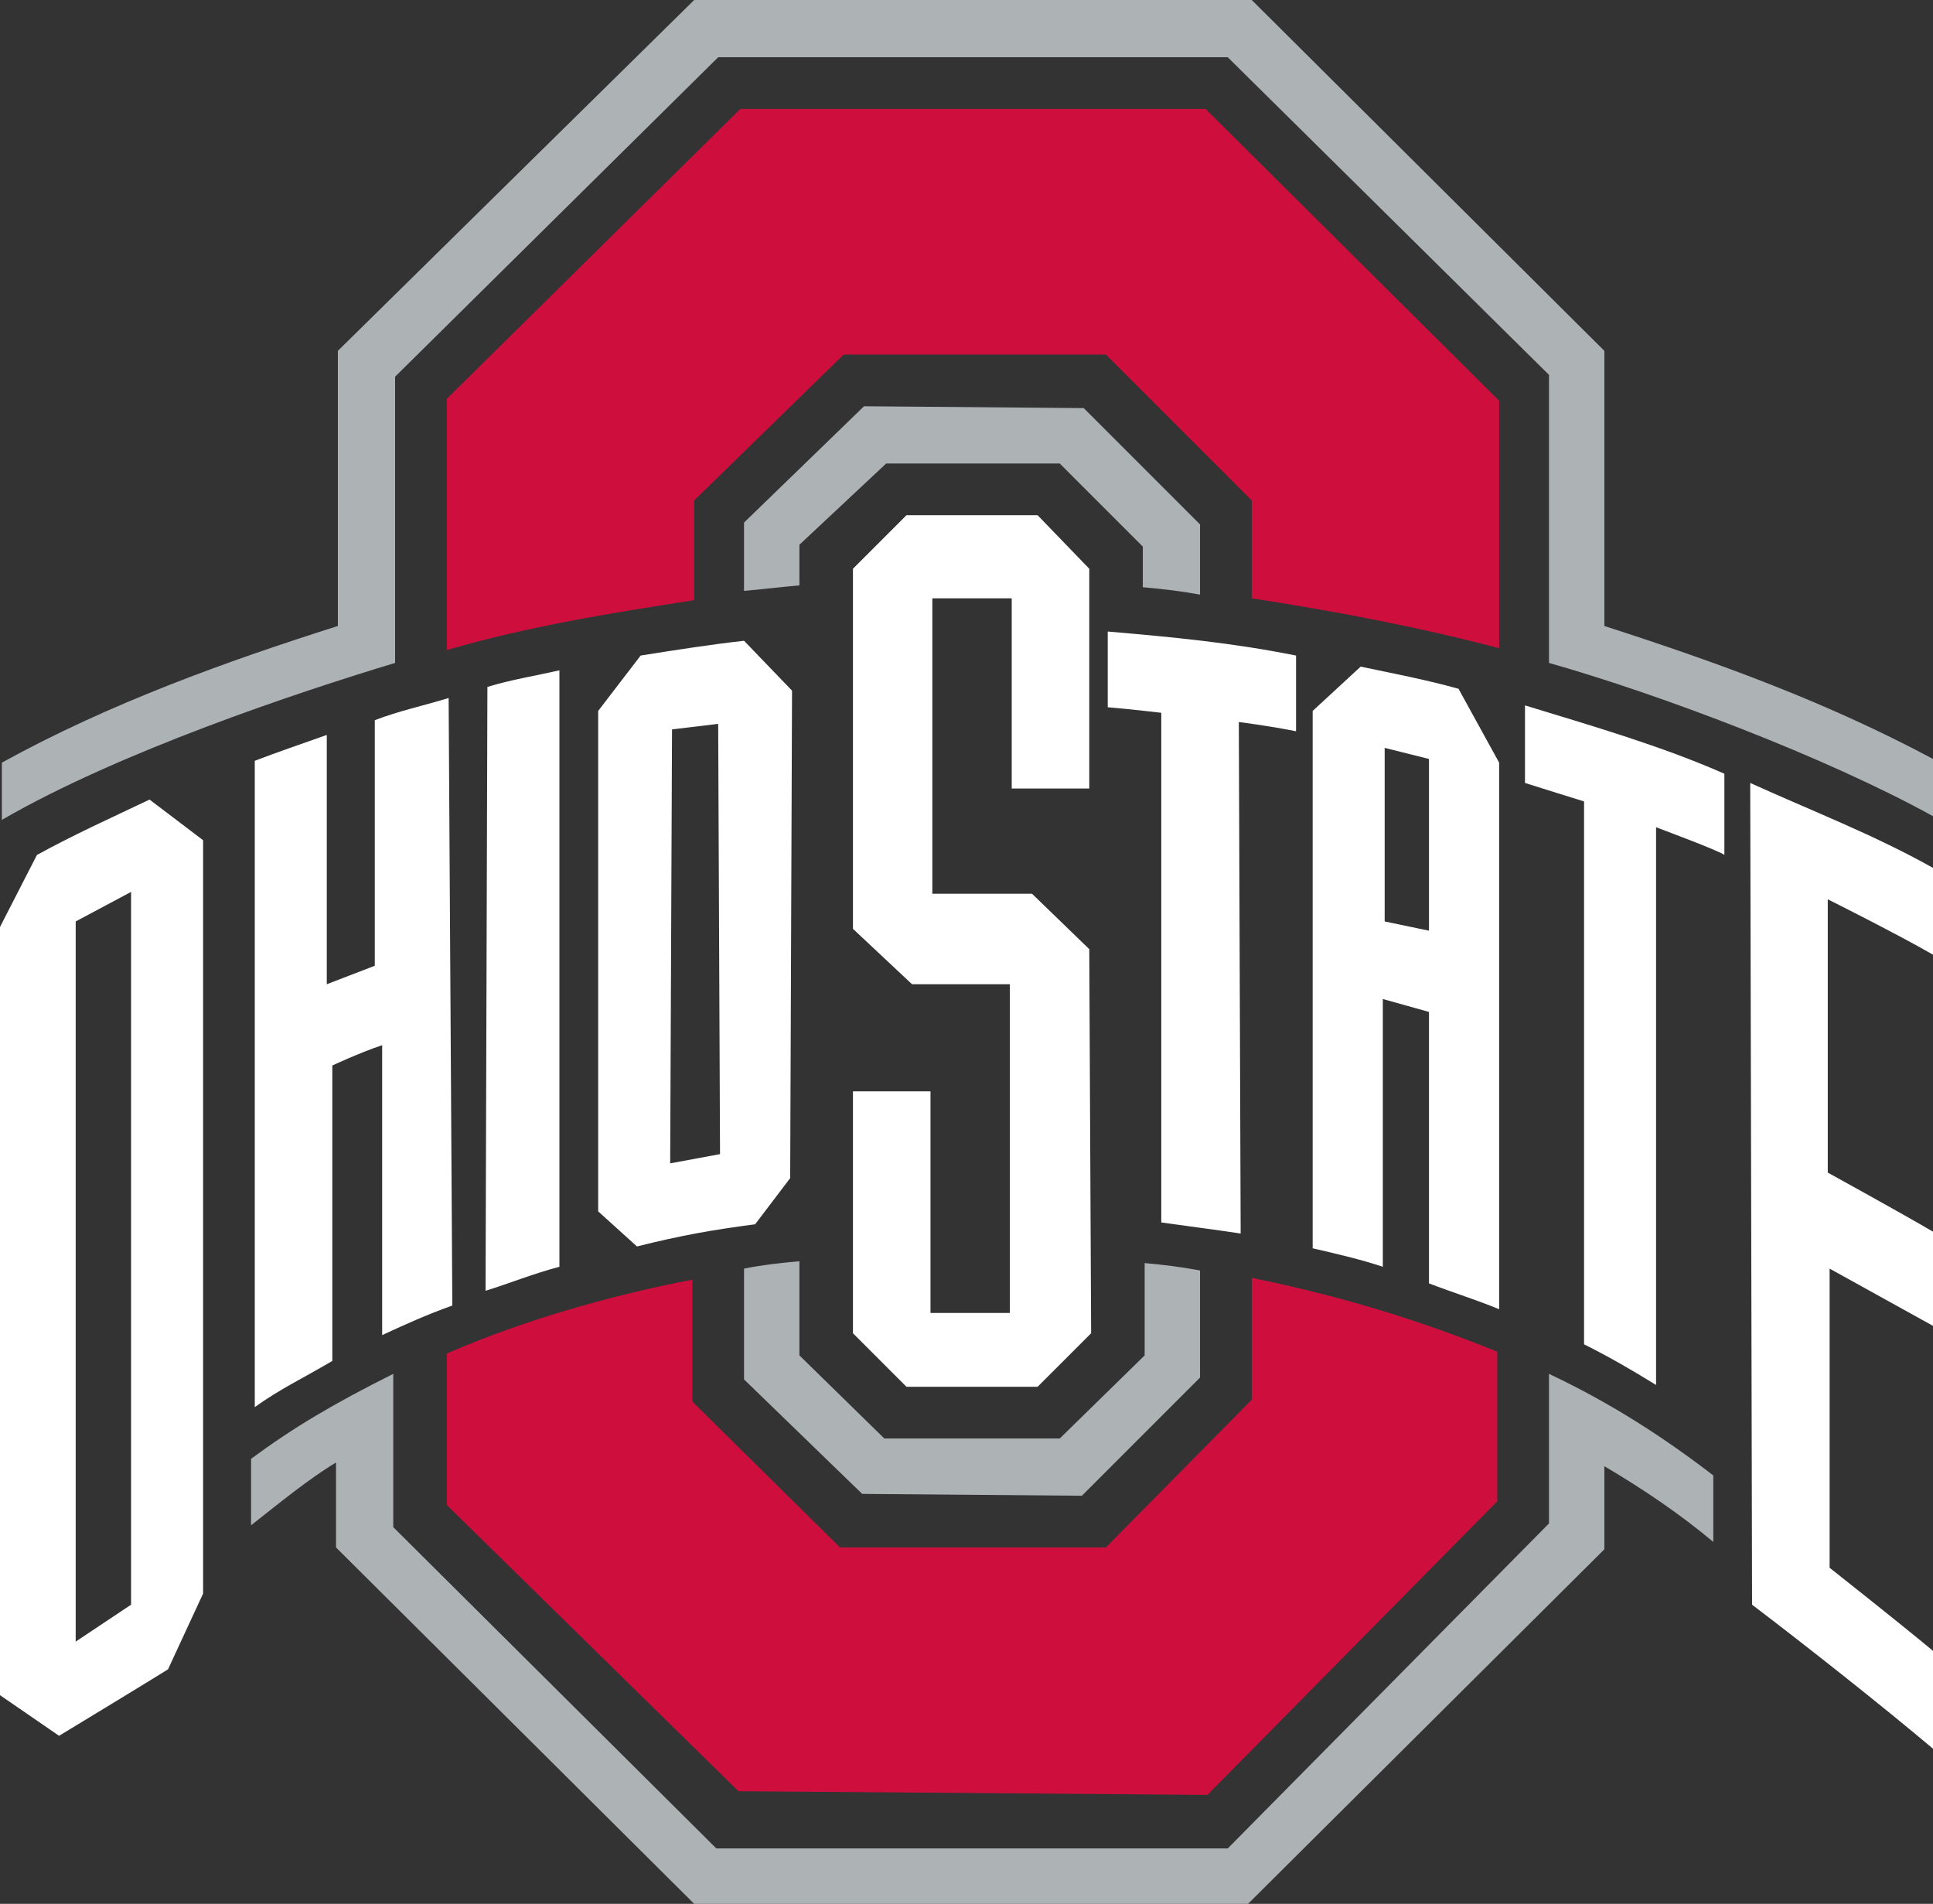 <?xml version="1.0" encoding="utf-8"?>
<!-- Generator: Adobe Illustrator 22.1.0, SVG Export Plug-In . SVG Version: 6.00 Build 0)  -->
<svg version="1.1" id="Isolation_Mode" xmlns="http://www.w3.org/2000/svg" xmlns:xlink="http://www.w3.org/1999/xlink" x="0px"
	 y="0px" viewBox="-39 -1.9 104.7 103.1" style="enable-background:new -39 -1.9 104.7 103.1;" xml:space="preserve">
<rect x="-39" y="-1.9" width="104.7" height="103.1" fill="#333333" stroke="none"/>
<style type="text/css">
	.st0{fill:#FFFFFF;}
	.st1{fill:#ADB2B5;}
	.st2{fill:#CE0F3E;}
</style>
<path class="st0" d="M10.1,26l-2.9,2.9v19.5l3.2,3h5.3l0,17.8h-4.3v-12H7.2v13.1l2.9,2.9l7.1,0l2.9-2.9L20,49.5l-3.1-3l-5.4,0l0-16
	l4.3,0l0,10.3l4.2,0l0-11.9L17.2,26L10.1,26L10.1,26z M21,32.3l0,4.1c1.2,0.1,2.9,0.3,2.9,0.3l0,27.6c1.4,0.2,3,0.4,4.3,0.6
	l-0.1-27.7c0,0,1.6,0.2,3.1,0.5v-4.1C27.7,32.9,24.5,32.6,21,32.3L21,32.3z M1.3,32.8c-1.8,0.2-3.7,0.5-5.6,0.8l-2.3,3l0,27.1
	l2.1,1.9c2.4-0.6,4.1-0.9,6.4-1.2l1.9-2.5l0.1-26.4L1.3,32.8L1.3,32.8z M34.7,34.2l-2.6,2.4l0,29.1c1.3,0.3,2.6,0.6,3.8,1V52.2
	l2.5,0.7v14.7c1.3,0.5,2.6,0.9,3.8,1.4V39.4l-2.2-4C38.2,34.9,36.6,34.6,34.7,34.2L34.7,34.2z M-8.7,34.4c-1.3,0.3-2.6,0.5-3.9,0.9
	L-12.7,68c1.3-0.4,2.5-0.9,4-1.3L-8.7,34.4L-8.7,34.4z M-14.7,35.9c-1.3,0.4-2.7,0.7-4,1.2v13.3l-2.6,1l0-13.5
	c-1.4,0.5-2.6,0.9-3.9,1.4l0,35c1.4-1,2.5-1.5,4.2-2.5l0-16c0,0,1.5-0.7,2.7-1.1l0,15.7c1.3-0.6,2.4-1.1,3.8-1.6L-14.7,35.9
	L-14.7,35.9z M43.6,36.3l0,4.2c0.3,0.1,3.2,1,3.2,1l0,29.4c1.4,0.7,2.6,1.4,3.9,2.2l0-30.2c0,0,3.5,1.3,3.7,1.5V40
	C51,38.5,47.2,37.4,43.6,36.3L43.6,36.3z M-0.1,37.3L0,60.6l-2.7,0.5l0.1-23.5L-0.1,37.3L-0.1,37.3z M36,38.6l2.4,0.6l0,9.3L36,48
	L36,38.6L36,38.6z M55.8,40.5L55.9,85c2.9,2.2,7.2,5.6,9.8,7.8v-5.3C63.9,86,60.1,83,60.1,83V66.8c0,0,3.8,2.1,5.6,3.1v-5.1
	c-1.7-1-5.7-3.2-5.7-3.2l0-14.8c0,0,3.8,1.9,5.7,3v-4.7C62.5,43.3,59.1,42,55.8,40.5L55.8,40.5z M-30.9,41.4c-2.1,1-4.1,1.9-6.1,3
	l-2,3.9v41.6l3.2,2.2c0.5-0.3,5.6-3.4,5.9-3.6l1.9-4.1l0-40.8L-30.9,41.4L-30.9,41.4z M-31.9,46.4l0,38.6l-3,2l0-39L-31.9,46.4
	L-31.9,46.4z"/>
<path class="st1" d="M-1.4-1.9l-19.3,19l0,14.9c-6,1.9-12.4,4.2-18.2,7.4v3.1c6.4-3.7,16-6.9,21.3-8.5V18.5L-0.1,1.2l27.6,0
	l17.4,17.2l0,15.6c6,1.7,15,5.1,20.8,8.3v-3.1C59.9,36.1,54.1,34,47.9,32l0-14.9L28.8-1.9L-1.4-1.9L-1.4-1.9z M7.8,20.1l-6.5,6.3
	v3.7c1.1-0.1,1.9-0.2,3-0.3v-2.2L9,23.2h9.4l4.5,4.5v2.2c1.1,0.1,2,0.2,3.1,0.4v-3.8l-6.3-6.3L7.8,20.1L7.8,20.1z M23,66.5v5
	L18.4,76l-9.5,0l-4.6-4.5v-5.1c-1.1,0.1-2,0.2-3,0.4v6l6.4,6.2l11.9,0.1l6.4-6.4l0-5.8C24.9,66.7,24.1,66.6,23,66.5L23,66.5z
	 M-17.7,72.5c-3.2,1.6-5.4,2.9-7.7,4.6v3.6c1.4-1.1,3.1-2.5,4.6-3.4v4.6l19.4,19.3l30,0L47.9,82v-4.5c2.2,1.3,4.1,2.6,5.9,4.1v-3.6
	c-2.6-2-5.5-3.9-8.9-5.5l0,8.1L27.5,98.2l-27.7,0l-17.5-17.4L-17.7,72.5L-17.7,72.5z"/>
<path class="st2" d="M1.1,4l-15.9,15.7v13.6c4.5-1.3,8.9-2,13.4-2.7v-5.4l8.1-7.9h14.2l7.9,7.9v5.3c4.5,0.7,8.8,1.5,13.4,2.7V19.8
	L26.3,4L1.1,4L1.1,4z M28.8,67.3l0,6.6l-7.9,8L6.5,81.9l-8-7.9v-6.6c-4.7,0.9-9.4,2.3-13.3,4v8.2L1,95.1l25.4,0.2l15.7-15.9l0-8.1
	C37.9,69.6,33.7,68.3,28.8,67.3L28.8,67.3z"/>
</svg>
